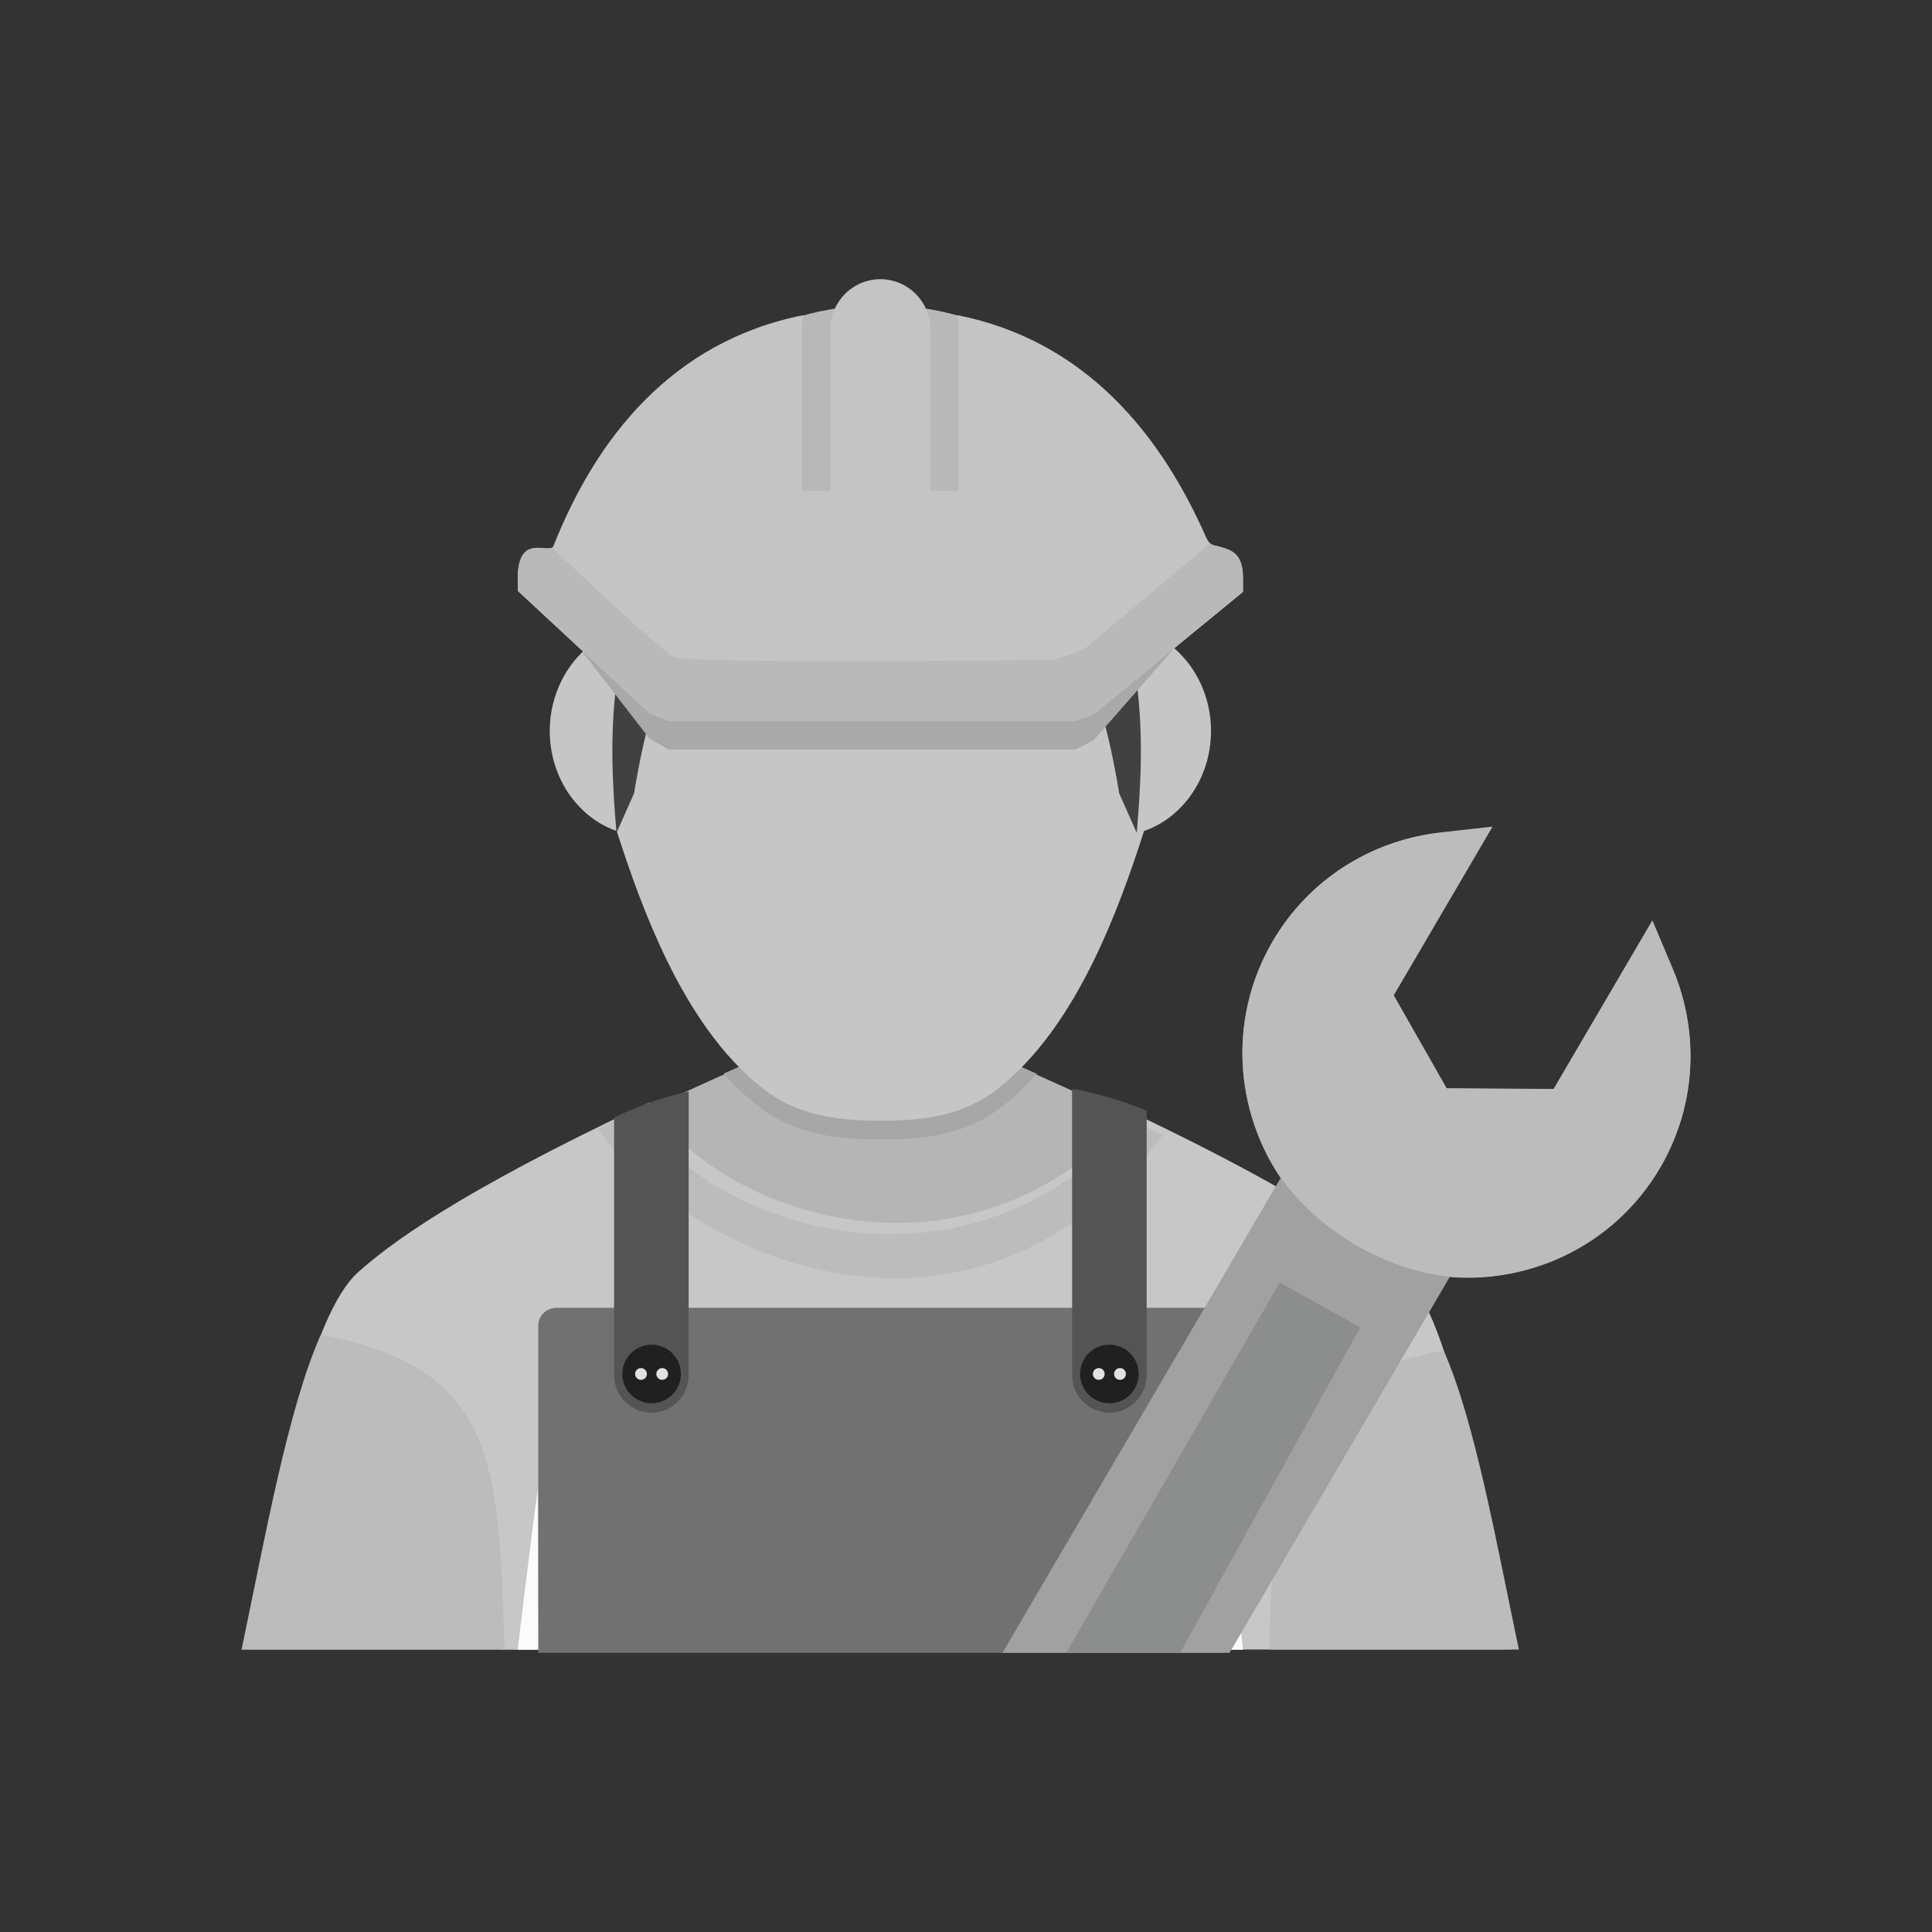 <?xml version="1.0" encoding="UTF-8"?>
<!DOCTYPE svg PUBLIC "-//W3C//DTD SVG 1.1//EN" "http://www.w3.org/Graphics/SVG/1.1/DTD/svg11.dtd">
<!-- Creator: CorelDRAW -->
<svg xmlns="http://www.w3.org/2000/svg" xml:space="preserve" width="2048px" height="2048px" style="shape-rendering:geometricPrecision; text-rendering:geometricPrecision; image-rendering:optimizeQuality; fill-rule:evenodd; clip-rule:evenodd"
viewBox="0 0 2048 2048"
 xmlns:xlink="http://www.w3.org/1999/xlink">
 <rect x="0" y="0" width="2048" height="2048" fill="#333333" stroke="none"/>
 <defs>
  <style type="text/css">
   <![CDATA[
    .fil17 {fill:none}
    .fil10 {fill:#202020}
    .fil7 {fill:#414141}
    .fil9 {fill:#545454}
    .fil8 {fill:#717171}
    .fil16 {fill:#8C8D8D}
    .fil3 {fill:#A7A7A7}
    .fil12 {fill:darkgray}
    .fil0 {fill:#B5B5B6}
    .fil5 {fill:#B8B8B8}
    .fil14 {fill:#B9B9B9}
    .fil2 {fill:#BCBCBC}
    .fil13 {fill:#C4C4C4}
    .fil4 {fill:#C6C6C7}
    .fil1 {fill:#C7C7C7}
    .fil11 {fill:#E1E1E2}
    .fil6 {fill:#FBFBFC}
    .fil15 {fill:#A1A1A1;fill-rule:nonzero}
   ]]>
  </style>
 </defs>
 <g id="Layer_x0020_1">
  <g id="_613206784">
   <path id="_613208944" class="fil0" d="M802.856 1123.26c-288.231,126.366 -374.696,193.726 -408.871,223.979 -52.671,46.604 -81.803,220.328 -112.867,367.846l652.123 0 652.123 0c-31.065,-147.519 -60.209,-321.248 -112.867,-367.846 -34.176,-30.253 -117.477,-95.883 -405.716,-222.248l-263.923 -1.73z"/>
   <path id="_613208536" class="fil1" d="M688.361 1168.64c-207.803,97.567 -277.805,152.541 -307.995,179.258 -54.002,47.782 -83.869,225.894 -115.717,377.137l270.22 23.745 398.372 -0.22 668.593 0c-31.85,-151.245 -61.729,-352.886 -115.719,-400.662 -29.179,-25.823 -93.309,-76.809 -284.544,-167.939 -1.356,1.41 -2.746,2.794 -4.082,4.232 -179.524,194.18 -433.842,98.737 -502.654,-6.585 -2.146,-3.051 -4.316,-5.973 -6.474,-8.967z"/>
   <path id="_613208176" class="fil2" d="M1530.27 1431.53c33.167,74.722 55.91,203.612 79.796,317.023l-264.736 0c5.922,-185.028 6.259,-283.438 184.94,-317.023z"/>
   <path id="_613208320" class="fil3" d="M795.891 1125.34c-9.783,4.29 -19.335,8.511 -28.683,12.672 11.146,12.461 23.074,23.886 35.864,33.981 19.685,15.542 40.767,24.62 63.501,29.763 21.425,4.85 43.364,6.112 66.667,6.112 23.087,0 44.734,-1.122 65.632,-5.696 22.606,-4.948 43.553,-13.716 63.067,-28.877 13.285,-10.32 25.656,-22.097 37.197,-35 -8.245,-3.661 -16.634,-7.368 -25.219,-11.132l-278.026 -1.824z"/>
   <path id="_613208152" class="fil2" d="M340.057 1414.82c-34.939,78.715 -58.899,214.491 -84.057,333.962l278.868 0c-6.226,-194.913 -6.581,-298.581 -194.811,-333.962z"/>
   <path id="_613208392" class="fil4" d="M1196.22 691.571l-37.049 30.39 -19.123 6.966 -430.852 0 -20.541 -8.146 -26.278 -24.41 0.001 0 -44.347 -5.784c-8.902,8.431 -16.456,18.543 -22.253,29.881 -8.285,16.206 -13.03,34.776 -13.03,54.322 0,27.952 9.495,53.63 25.079,73.168 12.109,15.178 27.896,26.707 45.906,32.934 13.73,42.908 30.745,91.005 52.783,136.286 25.802,53.015 58.65,102.393 101.536,136.249 18.932,14.948 39.206,23.678 61.068,28.623 20.607,4.664 41.706,5.88 64.116,5.88 22.202,0 43.02,-1.081 63.117,-5.48 21.742,-4.757 41.887,-13.191 60.654,-27.771 43.241,-33.592 76.435,-83.217 102.546,-136.674 22.23,-45.505 39.368,-93.934 53.185,-137.112 18.011,-6.227 33.798,-17.756 45.907,-32.935 15.587,-19.537 25.081,-45.215 25.081,-73.167 0,-23.839 -6.978,-46.11 -18.788,-64.356 -5.679,-8.773 -12.494,-16.604 -20.216,-23.239l-48.503 4.376z"/>
   <path id="_613208200" class="fil5" d="M933.242 323.47c121.087,0 219.248,68.043 219.248,151.978 0,83.935 -98.162,151.978 -219.248,151.978 -121.087,0 -219.248,-68.043 -219.248,-151.978 0,-83.935 98.162,-151.978 219.248,-151.978z"/>
   <path id="_613208248" class="fil6" d="M548.75 1748.79l22.235 0c-0.993,-98.825 -0.993,-170.052 -0.993,-170.052 0,0 -9.841,74.021 -21.242,170.052z"/>
   <path id="_613208128" class="fil6" d="M1317.73 1748.79l-22.234 0c0.992,-98.825 1.002,-170.052 1.002,-170.052 0,0 9.845,74.021 21.233,170.052z"/>
   <path id="_613208464" class="fil2" d="M674.033 1177.1c-14.043,6.576 -27.445,12.96 -40.31,19.173 97.122,137.46 394.807,271.778 599.033,7.084 -9.78,-4.767 -19.881,-9.634 -30.381,-14.627 -1.407,1.45 -2.832,2.872 -4.206,4.349 -184.811,199.516 -446.622,101.449 -517.474,-6.767 -2.204,-3.133 -4.442,-6.136 -6.661,-9.213z"/>
   <path id="_613207864" class="fil7" d="M1144.77 1599.69c16.69,0 30.22,13.643 30.22,30.471 0,16.831 -13.53,30.474 -30.22,30.474 -16.689,0 -30.22,-13.643 -30.22,-30.474 0,-16.828 13.531,-30.471 30.22,-30.471z"/>
   <path id="_613207360" class="fil7" d="M721.713 1599.69c16.69,0 30.22,13.643 30.22,30.471 0,16.831 -13.53,30.474 -30.22,30.474 -16.69,0 -30.22,-13.643 -30.22,-30.474 0,-16.828 13.53,-30.471 30.22,-30.471z"/>
   <path id="_613207120" class="fil8" d="M589.503 1386.38l687.479 0c10.389,0 18.886,8.498 18.886,18.887l0 346.777 -725.251 0 0 -346.777c0,-10.389 8.498,-18.887 18.886,-18.887z"/>
   <path id="_613207024" class="fil9" d="M650.971 1184.64c24.913,-12.065 51.347,-21.429 79.026,-27.712l0 301.033c0,21.732 -17.779,39.513 -39.513,39.513l0 0c-21.735,0 -39.514,-17.78 -39.514,-39.513l0 -273.32z"/>
   <path id="_613207720" class="fil9" d="M1136.49 1154.1c27.308,5.004 53.785,12.873 79.026,23.278l0 280.589c0,21.732 -17.779,39.513 -39.513,39.513l0 0c-21.735,0 -39.514,-17.78 -39.514,-39.513l0 -303.867z"/>
   <path id="_613207096" class="fil10" d="M690.721 1425.42c17.144,0 31.044,13.9 31.044,31.044 0,17.144 -13.9,31.045 -31.044,31.045 -17.145,0 -31.044,-13.902 -31.044,-31.045 0,-17.144 13.899,-31.044 31.044,-31.044z"/>
   <path id="_613207504" class="fil10" d="M1176 1425.42c17.144,0 31.045,13.9 31.045,31.044 0,17.144 -13.902,31.045 -31.045,31.045 -17.145,0 -31.044,-13.902 -31.044,-31.045 0,-17.144 13.899,-31.044 31.044,-31.044z"/>
   <g>
    <path id="_613207264" class="fil11" d="M708.212 1456.46c0,3.446 -2.794,6.241 -6.24,6.241 -3.446,0 -6.241,-2.794 -6.241,-6.241 0,-3.446 2.794,-6.24 6.241,-6.24 3.445,0 6.24,2.793 6.24,6.24z"/>
    <path id="_613207192" class="fil11" d="M685.711 1456.46c0,3.446 -2.793,6.241 -6.241,6.241 -3.445,0 -6.24,-2.794 -6.24,-6.241 0,-3.446 2.794,-6.24 6.24,-6.24 3.448,0 6.241,2.793 6.241,6.24z"/>
   </g>
   <g>
    <path id="_613207648" class="fil11" d="M1193.49 1456.46c0,3.446 -2.794,6.241 -6.24,6.241 -3.446,0 -6.241,-2.794 -6.241,-6.241 0,-3.446 2.794,-6.24 6.241,-6.24 3.445,0 6.24,2.793 6.24,6.24z"/>
    <path id="_613207744" class="fil11" d="M1170.99 1456.46c0,3.446 -2.793,6.241 -6.241,6.241 -3.445,0 -6.24,-2.794 -6.24,-6.241 0,-3.446 2.794,-6.24 6.24,-6.24 3.448,0 6.241,2.793 6.241,6.24z"/>
   </g>
   <path id="_613206976" class="fil7" d="M653.187 726.455c-6.703,54.902 -4.004,105.985 0.346,156.398l18.569 -41.832c0,0 15.948,-100.583 32.473,-114.566 16.526,-13.984 -51.389,0 -51.389,0z"/>
   <path id="_613206688" class="fil7" d="M1205.33 726.455c6.702,54.902 4.004,105.985 -0.346,156.398l-18.568 -41.832c0,0 -15.948,-100.583 -32.474,-114.566 -16.527,-13.984 51.389,0 51.389,0z"/>
   <polygon id="_613206352" class="fil12" points="1196.22,693.284 1159.17,735.57 1140.05,745.262 709.199,745.262 688.659,733.928 662.38,699.963 662.382,699.963 618.035,691.915 688.659,783.201 709.199,794.536 1140.05,794.536 1159.17,784.843 1244.73,687.195 "/>
   <path id="_613206472" class="fil13" d="M971.268 363.75l0 0 -0.004 0 0.008 0.449 -0.005 -0.449zm10.736 -35.508c2.779,6.483 4.258,13.518 4.258,20.731l0 15.166 0 156.238 30.221 0 0 -124.114 0 -0.002 0 -47.288c0,-5.023 -0.454,-9.986 -1.336,-14.844 68.115,13.62 121.778,45.326 164.434,86.873 43.559,42.428 75.133,94.701 98.708,148.031 3.441,7.78 6.589,8.548 8.596,9.033 18.504,4.493 30.738,7.463 30.738,35.179l0 14.152 -11.097 9.103 -147.353 120.874 -19.123 6.965 -430.852 0 -20.541 -8.146 -130.119 -120.874 -9.68 -8.992 0 -13.082c0,-49.978 33.869,-24.584 37.826,-34.54 22.271,-56.063 53.293,-110.614 97.01,-154.602 42.941,-43.204 97.667,-76.005 167.64,-89.975 -0.882,4.858 -1.337,9.822 -1.337,14.845l0 47.276 0 0.004 0 124.125 30.222 0 0 -156.238 0 -15.166c0,-7.213 1.478,-14.248 4.257,-20.731l11.513 -2.004 -11.512 2.004c2.647,-6.176 6.474,-11.851 11.328,-16.703 9.947,-9.95 23.347,-15.587 37.435,-15.587 14.087,0 27.489,5.639 37.436,15.587 4.853,4.852 8.68,10.527 11.327,16.703zm-86.791 35.508l0 0z"/>
   <path id="_613207000" class="fil14" d="M585.147 580.496c37.997,36.052 117.228,110.49 129.491,116.065 16.231,7.377 399.868,2.952 399.868,2.952 0,0 29.511,-7.377 36.888,-13.279 5.846,-4.678 94.739,-79.438 131.375,-110.26 1.615,1.487 3.032,1.832 4.116,2.093 18.504,4.493 30.738,7.463 30.738,35.179l0 14.152 -11.097 9.103 -147.353 120.874 -19.123 6.965 -430.852 0 -20.541 -8.146 -130.119 -120.874 -9.68 -8.992 0 -13.082c0,-45.891 28.552,-28.238 36.287,-32.75z"/>
   <g>
    <path id="_613206448" class="fil15" d="M1357.49 1248.81l-0.328 0.56 -0.389 0.663c31.71,47.084 120.928,104.556 199.006,104.499l0.072 0.001m0 0l0.001 0 -0.073 -0.001c-78.078,0.057 -167.296,-57.416 -199.006,-104.499l0.717 -1.222 -0.717 1.222c31.71,47.084 120.928,104.556 199.006,104.499l0.073 0.001m-199.08 -104.5l-280.112 478.152 -13.979 23.864 240.71 0 233.321 -398.281c6.358,0.514 12.72,0.765 19.067,0.764l0.073 0.001c34.852,-0.014 69.286,-7.689 100.714,-22.362 41.767,-19.501 78.18,-51.36 103.167,-94.013 19.185,-32.747 29.543,-68.186 31.799,-103.605 2.337,-36.68 -4.036,-73.455 -18.307,-107.278l-21.638 -51.279 -28.117 47.998 -76.514 130.608 -113.467 -0.718 -56.146 -98.682 76.484 -130.559 28.167 -48.08 -55.284 6.197c-36.399,4.081 -71.627,16.548 -102.631,36.624 -29.793,19.287 -55.626,45.624 -74.773,78.311 -25.037,42.738 -35.05,90.054 -31.646,135.902 2.451,33.033 11.817,65.342 27.491,94.68 3.755,7.024 7.871,13.883 12.34,20.536l-0.717 1.222zm199.006 104.499c-78.078,0.057 -167.296,-57.416 -199.006,-104.499l0.717 -1.222 -0.717 1.222c31.71,47.084 120.928,104.556 199.006,104.499l0.073 0.001 -0.073 -0.001z"/>
    <path id="_613206376" class="fil2" d="M1656.54 1331.89c41.767,-19.501 78.178,-51.359 103.166,-94.015 19.185,-32.746 29.543,-68.185 31.8,-103.602 2.336,-36.683 -4.038,-73.457 -18.308,-107.28l-21.638 -51.279 -28.119 47.996 -76.513 130.608 -113.467 -0.718 -56.145 -98.682 76.484 -130.559 28.167 -48.08 -55.286 6.197c-36.398,4.08 -71.626,16.548 -102.63,36.623 -29.793,19.289 -55.626,45.626 -74.772,78.312 -25.039,42.738 -35.05,90.054 -31.649,135.904 2.453,33.032 11.818,65.341 27.492,94.678 32.846,61.467 104.557,110.665 175.852,123.171 45.508,7.981 94.069,0.1 135.566,-19.274z"/>
    <polygon id="_613206856" class="fil16" points="1250.97,1752.05 1441.93,1407.08 1356.58,1359.53 1130.27,1752.05 "/>
   </g>
  </g>
 </g>
 <rect class="fil17" width="2048" height="2048"/>
</svg>
